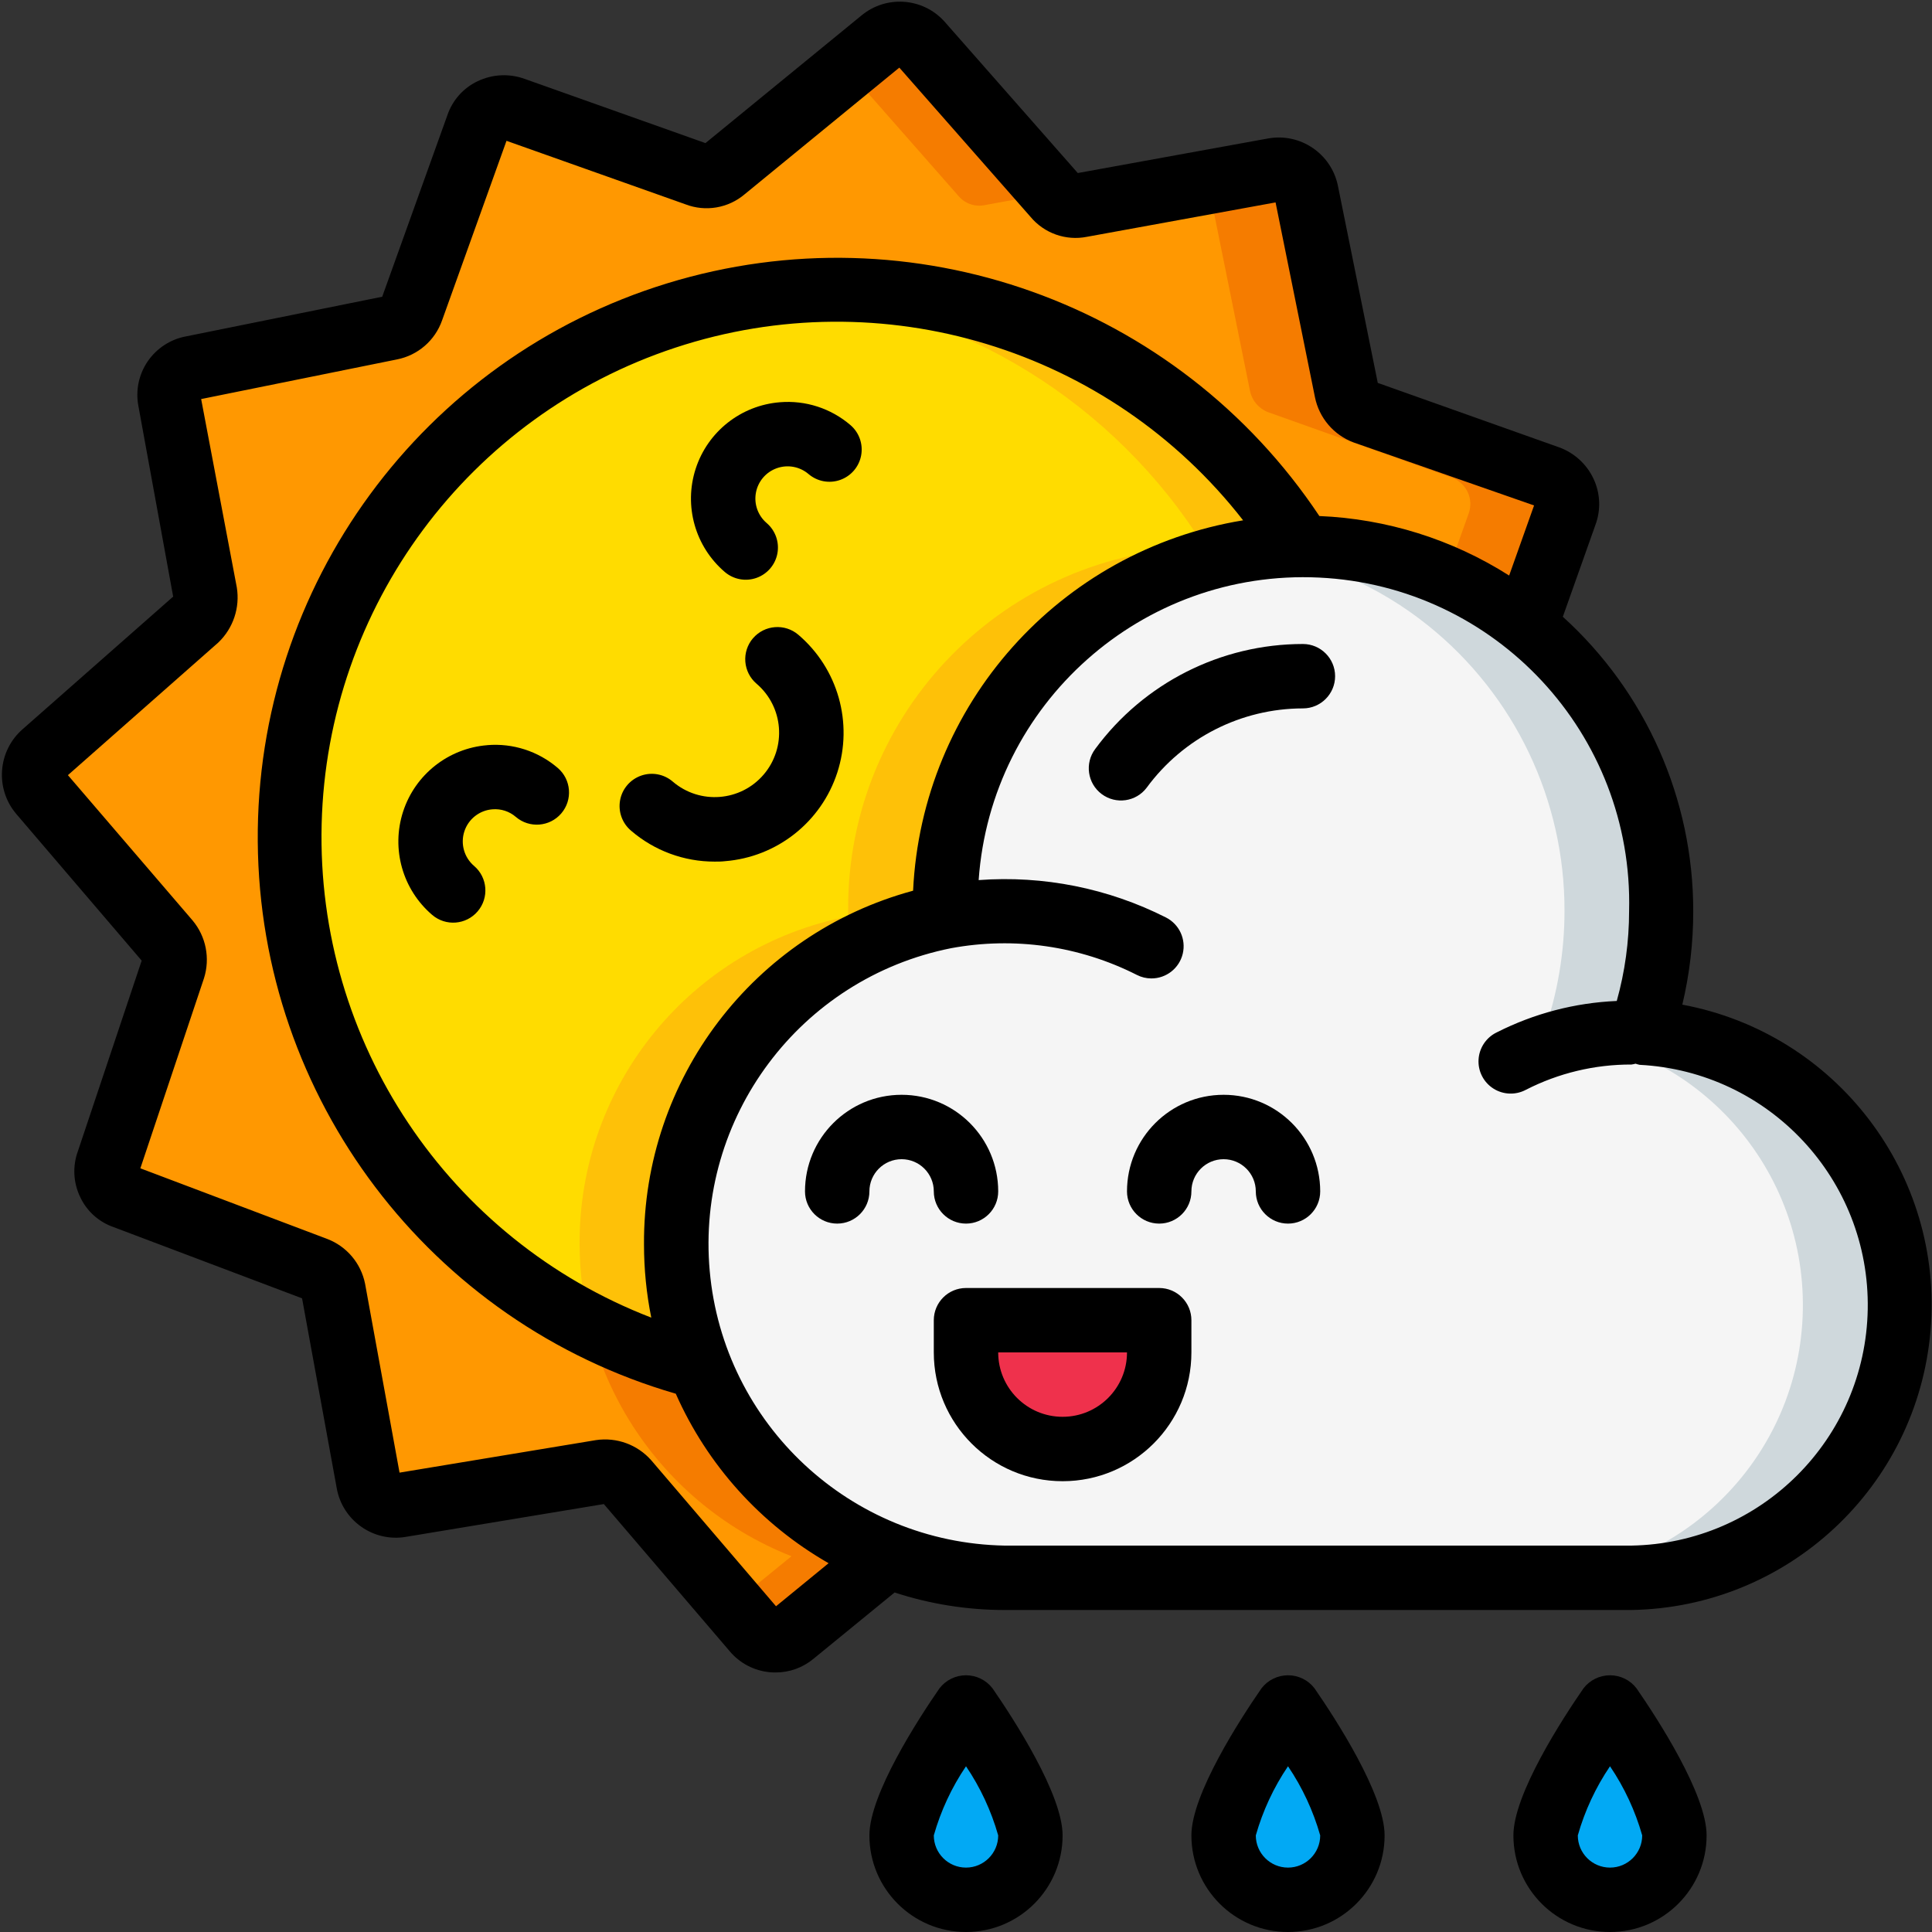 <svg height="512" viewBox="0 0 60 60" width="512" xmlns="http://www.w3.org/2000/svg"><rect x="0" y="0" width="60" height="60" fill="#333333" stroke="none"/><g id="Page-1" fill="none" fill-rule="evenodd"><g id="024---Sunny-and-Rain" fill-rule="nonzero"><path id="Shape" d="m48.61 15.95-1.24 3.49c-1.954-1.584-4.395-2.446-6.91-2.44-2.972.021-5.814 1.223-7.9 3.34-2.086 2.118-3.244 4.977-3.22 7.95-.002.057.001.114.01.17-4.519.908-7.902 4.682-8.311 9.274-.409 4.591 2.253 8.904 6.541 10.596l-2.95 2.41c-.175.146-.401.217-.628.196-.227-.021-.437-.131-.582-.306l-3.95-4.62c-.199-.228-.5-.341-.8-.3l-6.22 1.03c-.474.08-.925-.237-1.01-.71l-1.09-5.97c-.06-.296-.268-.541-.55-.65l-5.93-2.24c-.212-.074-.385-.23-.481-.433-.096-.203-.106-.436-.029-.647l2.01-6c.095-.292.035-.613-.16-.85l-3.94-4.61c-.311-.366-.271-.913.09-1.23l4.73-4.17c.221-.208.325-.51.28-.81l-1.09-5.98c-.047-.224-.001-.458.127-.648.128-.19.327-.321.553-.362l6.18-1.25c.304-.059.552-.277.65-.57l2.04-5.69c.075-.221.236-.403.447-.503s.454-.11.673-.027l5.69 2.02c.289.109.615.052.85-.15l4.89-4c.361-.298.891-.263 1.21.08l4.18 4.75c.199.234.509.342.81.28l5.98-1.09c.466-.088.916.215 1.01.68l1.25 6.18c.062.301.273.55.56.66l5.7 2.03c.219.077.399.239.499.449.1.21.111.452.031.671z" fill="#ff9801"/><path id="Shape" d="m29.77 6.09c.199.234.509.342.81.28l2.1-.383-4.09-4.647c-.319-.343-.849-.378-1.21-.08l-1.08.885z" fill="#f57c00"/><path id="Shape" d="m38.971 17.113c-.5-.072-1.005-.11-1.511-.113-2.972.021-5.814 1.223-7.9 3.34-2.086 2.118-3.244 4.977-3.22 7.95-.002.057.001.114.01.17-4.519.908-7.902 4.682-8.311 9.274-.409 4.591 2.253 8.904 6.541 10.596l-1.841 1.5.681.8c.146.176.355.286.582.306.227.021.453-.05.628-.196l2.95-2.41c-4.288-1.692-6.95-6.005-6.541-10.596.409-4.591 3.791-8.366 8.311-9.274-.009-.056-.012-.113-.01-.17-.033-5.609 4.079-10.381 9.631-11.177z" fill="#f57c00"/><path id="Shape" d="m48.08 14.83-5.7-2.03c-.287-.11-.498-.359-.56-.66l-1.25-6.18c-.094-.465-.544-.768-1.01-.68l-2.116.386c.06.089.103.189.126.294l1.25 6.18c.062.301.273.55.56.66l5.7 2.03c.219.077.399.239.499.449.1.21.111.452.031.671l-.71 1.988c.884.389 1.714.894 2.466 1.5l1.24-3.49c.079-.218.068-.458-.031-.668s-.277-.372-.495-.45z" fill="#f57c00"/><path id="Shape" d="m29.34 28.29c-.002.057.001.114.01.17-4.874.943-8.383 5.226-8.35 10.19-.002 1.303.239 2.595.71 3.81-7.386-1.929-12.581-8.544-12.703-16.177-.122-7.633 4.859-14.411 12.18-16.574 7.321-2.163 15.186.818 19.233 7.292-6.174.066-11.13 5.116-11.08 11.29z" fill="#ffdc00"/><path id="Shape" d="m40.42 17c-3.1-4.98-8.554-8.006-14.42-8-.5 0-.994.033-1.484.075 5.307.469 10.086 3.404 12.904 7.925-6.174.066-11.13 5.116-11.08 11.29-.002.057.001.114.01.17-4.874.943-8.383 5.226-8.35 10.19.003.845.107 1.686.311 2.506 1.083.555 2.223.991 3.4 1.3-.471-1.214-.712-2.504-.711-3.806-.033-4.964 3.476-9.247 8.35-10.19-.009-.056-.012-.113-.01-.17-.05-6.174 4.906-11.224 11.08-11.29z" fill="#fec108"/><path id="Shape" d="m59 40.53c.034 4.641-3.699 8.433-8.34 8.47h-19.46c-1.238.001-2.465-.226-3.62-.67-2.694-1.042-4.822-3.174-5.86-5.87h-.01c-.471-1.215-.712-2.507-.71-3.81-.033-4.964 3.476-9.247 8.35-10.19-.009-.056-.012-.113-.01-.17-.05-6.174 4.906-11.224 11.08-11.29h.04c2.515-.006 4.956.856 6.91 2.44 2.677 2.157 4.229 5.413 4.22 8.85-0 1.287-.216 2.565-.64 3.78 4.525.189 8.086 3.931 8.05 8.46z" fill="#f5f5f5"/><path id="Shape" d="m50.95 32.07c.424-1.215.64-2.493.64-3.78.009-3.437-1.543-6.693-4.22-8.85-1.954-1.584-4.395-2.446-6.91-2.44h-.04c-.486.005-.972.043-1.453.112 1.979.267 3.847 1.073 5.4 2.328 2.677 2.157 4.229 5.413 4.22 8.85-0 1.287-.216 2.565-.64 3.78 4.562.231 8.119 4.037 8.042 8.604-.077 4.567-3.762 8.25-8.329 8.326h3c4.567-.075 8.253-3.758 8.331-8.325.078-4.567-3.479-8.374-8.041-8.605z" fill="#cfd8dc"/><path id="Shape" d="m42 57c0 1.105-.895 2-2 2s-2-.895-2-2c0-1.1 2-4 2-4s2 2.9 2 4z" fill="#02a9f4"/><path id="Shape" d="m32 57c0 1.105-.895 2-2 2s-2-.895-2-2c0-1.1 2-4 2-4s2 2.9 2 4z" fill="#02a9f4"/><path id="Shape" d="m52 57c0 1.105-.895 2-2 2s-2-.895-2-2c0-1.1 2-4 2-4s2 2.9 2 4z" fill="#02a9f4"/><path id="Shape" d="m30 41h6v1c0 1.657-1.343 3-3 3s-3-1.343-3-3z" fill="#ef314c"/><g fill="#000"><path id="Shape" d="m23.383 19.823c-.172.202-.257.464-.236.728.021.264.146.51.348.682.84.718.939 1.981.222 2.821s-1.981.939-2.821.222c-.272-.236-.649-.307-.988-.187-.339.12-.588.412-.651.766-.063.354.068.715.344.945.721.619 1.64.959 2.59.958.107 0 .215 0 .322-.013 1.613-.127 2.991-1.214 3.49-2.753.499-1.539.022-3.228-1.209-4.278-.419-.359-1.051-.31-1.41.109z"/><path id="Shape" d="m52.246 31.2c.226-.95.34-1.923.339-2.9.003-3.484-1.468-6.807-4.05-9.146l1.013-2.854c.174-.467.152-.984-.061-1.434-.213-.454-.599-.805-1.071-.975l-5.628-2-1.24-6.132c-.209-.992-1.169-1.639-2.167-1.459l-5.909 1.074-4.153-4.719c-.675-.734-1.807-.808-2.572-.169l-4.838 3.958-5.609-1.992c-.478-.175-1.007-.15-1.467.07-.445.211-.784.594-.941 1.061l-2.022 5.632-6.094 1.232c-.485.09-.913.371-1.191.778-.277.408-.38.91-.285 1.394l1.078 5.909-4.671 4.114c-.779.676-.868 1.853-.2 2.638l3.893 4.553-1.98 5.916c-.171.466-.145.981.071 1.427.203.435.573.77 1.026.929l5.864 2.216 1.076 5.893c.179 1.013 1.144 1.69 2.157 1.513l6.139-1.017 3.9 4.56c.315.381.77.62 1.263.663.057.005.113.007.169.007.431.001.848-.149 1.179-.425l2.519-2.059c1.103.361 2.256.544 3.417.544h19.459c4.868-.078 8.886-3.831 9.296-8.682.41-4.852-2.922-9.225-7.709-10.118zm-28.146 18.684-3.873-4.531c-.429-.488-1.076-.725-1.719-.629l-6.1 1.01-1.071-5.87c-.128-.635-.573-1.159-1.178-1.389l-5.8-2.192 1.975-5.9c.198-.621.064-1.301-.355-1.8l-3.87-4.51 4.671-4.119c.462-.442.677-1.082.574-1.713l-1.107-5.848 6.083-1.231c.649-.128 1.182-.59 1.4-1.215l2-5.574 5.557 1.972c.623.24 1.328.121 1.838-.311l4.804-3.934 4.071 4.63c.426.515 1.101.755 1.757.624l5.857-1.068 1.222 6.044c.129.648.586 1.183 1.206 1.412l5.6 1.955-.774 2.177c-1.768-1.124-3.801-1.762-5.894-1.848-4.411-6.622-12.647-9.56-20.253-7.227-7.606 2.334-12.777 9.386-12.716 17.341.061 7.956 5.34 14.927 12.982 17.143.98 2.216 2.643 4.06 4.746 5.264zm4.259-22.223c-4.957 1.339-8.39 5.851-8.359 10.986-0.0.763.075 1.525.226 2.273-6.307-2.433-10.405-8.567-10.237-15.325.168-6.758 4.565-12.681 10.985-14.798 6.42-2.117 13.478.029 17.632 5.362-5.703.934-9.976 5.73-10.249 11.502zm22.3 20.339h-19.459c-4.783-.088-8.732-3.765-9.159-8.53-.427-4.765 2.805-9.086 7.496-10.023 1.962-.363 3.989-.072 5.769.83.14.072.295.109.452.109.463 0.0.865-.316.973-.766.108-.45-.106-.915-.518-1.125-1.798-.91-3.81-1.312-5.82-1.163.385-5.484 5.079-9.657 10.571-9.395 5.491.262 9.768 4.862 9.629 10.358 0.0.943-.129 1.883-.383 2.791-1.298.055-2.569.388-3.728.976-.326.157-.542.479-.564.841-.022.362.154.707.459.902.305.195.692.21 1.012.039 1.015-.519 2.138-.788 3.278-.784.043-.006.085-.014.126-.026.042.014.084.026.127.035 4.021.208 7.155 3.565 7.084 7.592s-3.319 7.272-7.345 7.339z"/><path id="Shape" d="m40.463 20c-2.546-0-4.94 1.21-6.45 3.26-.331.442-.242 1.069.2 1.4.442.331 1.069.242 1.4-.2 1.134-1.544 2.934-2.458 4.85-2.46.552 0 1-.448 1-1s-.448-1-1-1z"/><path id="Shape" d="m15.134 23.142c-1.209.096-2.242.911-2.616 2.065-.374 1.154-.017 2.42.905 3.207.42.359 1.052.31 1.411-.111.359-.42.31-1.052-.111-1.411-.308-.262-.427-.685-.303-1.07.125-.385.469-.657.873-.688.265-.022.527.063.728.237.42.359 1.052.309 1.411-.111s.309-1.052-.111-1.411c-.605-.519-1.393-.774-2.187-.708z"/><path id="Shape" d="m24.221 12.492c-1.209.096-2.242.911-2.616 2.065-.374 1.154-.017 2.42.905 3.207.272.232.646.302.983.183.337-.119.585-.409.65-.76.065-.351-.062-.711-.333-.943-.272-.232-.399-.592-.334-.943.065-.352.313-.642.65-.761.337-.119.712-.05.984.182s.647.302.984.182c.337-.119.585-.409.65-.761.065-.352-.062-.711-.334-.943-.606-.519-1.394-.774-2.189-.708z"/><path id="Shape" d="m39.177 52.432c-.655.947-2.177 3.29-2.177 4.568 0 1.657 1.343 3 3 3s3-1.343 3-3c0-1.278-1.522-3.621-2.177-4.568-.196-.256-.501-.405-.823-.405s-.627.15-.823.405zm.823 5.568c-.552 0-1-.448-1-1 .217-.764.554-1.489 1-2.147.446.658.783 1.383 1 2.147 0 .552-.448 1-1 1z"/><path id="Shape" d="m29.177 52.432c-.655.947-2.177 3.29-2.177 4.568 0 1.657 1.343 3 3 3s3-1.343 3-3c0-1.278-1.522-3.621-2.177-4.568-.196-.256-.501-.405-.823-.405s-.627.15-.823.405zm.823 5.568c-.552 0-1-.448-1-1 .217-.764.554-1.489 1-2.147.446.658.783 1.383 1 2.147 0 .552-.448 1-1 1z"/><path id="Shape" d="m49.177 52.432c-.655.947-2.177 3.29-2.177 4.568 0 1.657 1.343 3 3 3s3-1.343 3-3c0-1.278-1.522-3.621-2.177-4.568-.196-.256-.501-.405-.823-.405s-.627.15-.823.405zm.823 5.568c-.552 0-1-.448-1-1 .217-.764.554-1.489 1-2.147.446.658.783 1.383 1 2.147 0 .552-.448 1-1 1z"/><path id="Shape" d="m30 38c.552 0 1-.448 1-1 0-1.657-1.343-3-3-3s-3 1.343-3 3c0 .552.448 1 1 1s1-.448 1-1 .448-1 1-1 1 .448 1 1 .448 1 1 1z"/><path id="Shape" d="m38 34c-1.657 0-3 1.343-3 3 0 .552.448 1 1 1s1-.448 1-1 .448-1 1-1 1 .448 1 1 .448 1 1 1 1-.448 1-1c0-1.657-1.343-3-3-3z"/><path id="Shape" d="m36 40h-6c-.552 0-1 .448-1 1v1c0 2.209 1.791 4 4 4s4-1.791 4-4v-1c0-.552-.448-1-1-1zm-3 4c-1.105 0-2-.895-2-2h4c0 1.105-.895 2-2 2z"/></g></g></g></svg>